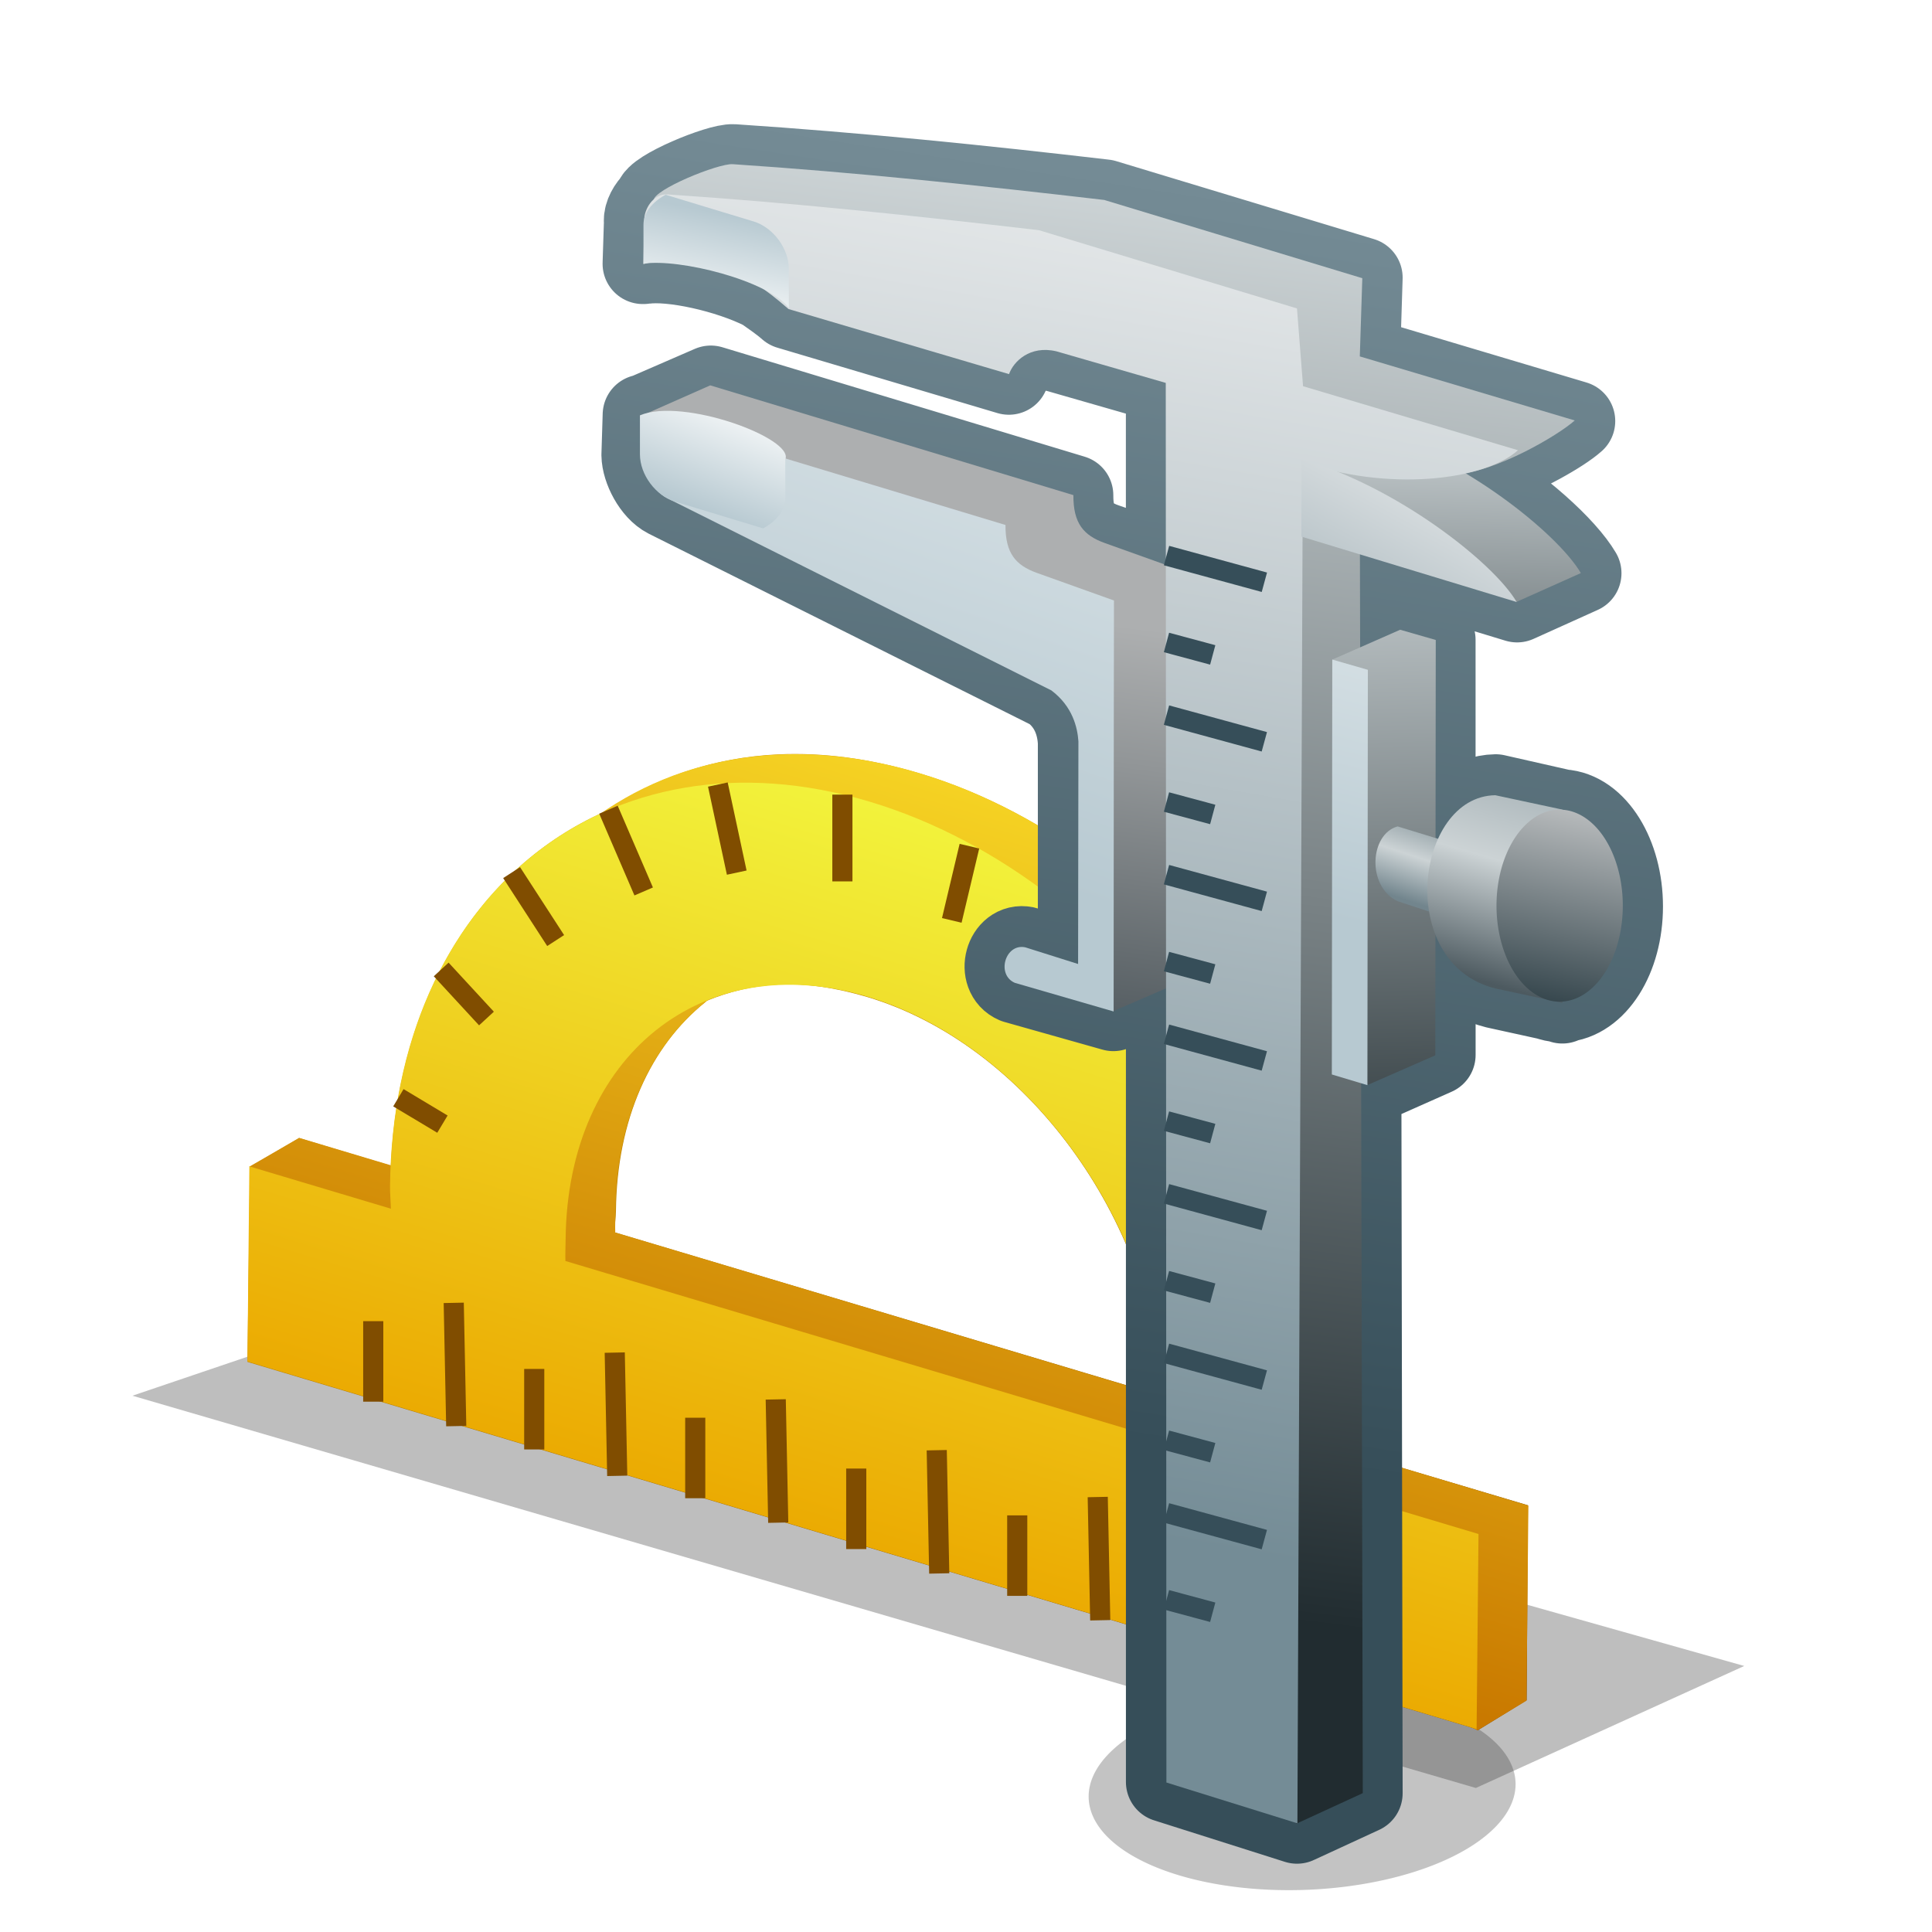<svg xmlns="http://www.w3.org/2000/svg" viewBox="0 0 48 48" xmlns:xlink="http://www.w3.org/1999/xlink">
<defs>
<filter width="1.093" x="-.046" y="-.145" height="1.29" id="filter22704">
<feGaussianBlur stdDeviation=".756"/>
</filter>
<filter width="1.268" x="-.134" y="-.267" height="1.534" id="filter21648">
<feGaussianBlur stdDeviation=".591"/>
</filter>
<linearGradient gradientTransform="matrix(-1 0 0 -1 58.829 15.611)" xlink:href="#linearGradient8998" id="linearGradient25951" y1="5.404" x1="40.624" y2="3.014" gradientUnits="userSpaceOnUse" x2="41.576"/>
<linearGradient gradientTransform="translate(1.802 .407)" xlink:href="#linearGradient15924" id="linearGradient25948" y1="22.207" x1="33.895" y2="20.125" gradientUnits="userSpaceOnUse" x2="34.58"/>
<linearGradient gradientTransform="translate(1.802 .407)" xlink:href="#linearGradient17899" id="linearGradient25944" y1="24.003" x1="35.156" y2="18.257" gradientUnits="userSpaceOnUse" x2="36.814"/>
<linearGradient gradientTransform="translate(1.044 3.98)" xlink:href="#XMLID_37_" id="linearGradient25940" y1="6.188" x1="35.651" y2="16.125" gradientUnits="userSpaceOnUse" x2="30.227"/>
<linearGradient xlink:href="#XMLID_38_" id="linearGradient24843" y1="19.562" x1="39.664" y2="25.137" gradientUnits="userSpaceOnUse" x2="38.405"/>
<linearGradient gradientTransform="translate(-27.101 3.412)" xlink:href="#linearGradient25916" id="linearGradient25978" y1="-27.904" x1="68.416" y2="32.993" gradientUnits="userSpaceOnUse" x2="59.046"/>
<linearGradient gradientTransform="translate(-23.331 2.355)" xlink:href="#linearGradient8998" id="linearGradient25954" y1="5.292" x1="41.124" y2="3.014" gradientUnits="userSpaceOnUse" x2="41.576"/>
<linearGradient gradientTransform="translate(.919 .23)" xlink:href="#XMLID_25_" id="linearGradient25975" y1="15.174" x1="26" y2="29.759" gradientUnits="userSpaceOnUse" x2="24.114"/>
<linearGradient gradientTransform="translate(.919 .23)" xlink:href="#linearGradient8998" id="linearGradient25972" y1="1.582" x1="30.44" y2="21.267" gradientUnits="userSpaceOnUse" x2="23.576"/>
<linearGradient gradientTransform="translate(1.802 .407)" xlink:href="#linearGradient8998" id="linearGradient25957" y1="9.512" x1="36.059" y2="22.77" gradientUnits="userSpaceOnUse" x2="32.712"/>
<linearGradient gradientTransform="translate(-21.706 1.605)" xlink:href="#XMLID_24_" id="linearGradient25969" y1="1.835" x1="48.192" y2="37.46" gradientUnits="userSpaceOnUse" x2="43.769"/>
<linearGradient gradientTransform="translate(-23.331 2.355)" xlink:href="#XMLID_37_" id="linearGradient25963" y1="-2.665" x1="48.192" y2="34.085" gradientUnits="userSpaceOnUse" x2="41.769"/>
<linearGradient gradientTransform="translate(1.802 .407)" xlink:href="#XMLID_24_" id="linearGradient25960" y1="11.879" x1="32.584" y2="30.175" gradientUnits="userSpaceOnUse" x2="33.026"/>
<linearGradient gradientTransform="translate(1.044 3.98)" xlink:href="#XMLID_24_" id="linearGradient25966" y1="6.062" x1="37.125" y2="17.75" gradientUnits="userSpaceOnUse" x2="36.795"/>
<linearGradient xlink:href="#XMLID_38_" id="linearGradient24839" y1="20.54" x1="36.449" y2="23.304" gradientUnits="userSpaceOnUse" x2="35.709"/>
<linearGradient gradientTransform="translate(1.237 -.707)" xlink:href="#XMLID_21_" id="linearGradient4389" y1="23.961" x1="24.046" y2="41.55" gradientUnits="userSpaceOnUse" x2="18.746"/>
<linearGradient xlink:href="#XMLID_22_" id="linearGradient4385" y1="23.961" x1="24.046" y2="41.55" x2="18.746" gradientUnits="userSpaceOnUse"/>
<linearGradient xlink:href="#linearGradient25916" id="linearGradient26955" y1="36.405" x1="31.946" y2="-24.493" x2="41.315" gradientUnits="userSpaceOnUse"/>
<linearGradient id="linearGradient8998">
<stop offset="0" stop-color="#f3f6f7"/>
<stop offset="1" stop-color="#b7c9d1"/>
</linearGradient>
<linearGradient id="linearGradient17899">
<stop offset="0" stop-color="#4d5a60"/>
<stop offset=".5" stop-color="#ccd3d5"/>
<stop offset="1" stop-color="#9ca9ae"/>
</linearGradient>
<linearGradient id="linearGradient25916">
<stop offset="0" stop-color="#364e59"/>
<stop offset="1" stop-color="#b1c7d0"/>
</linearGradient>
<linearGradient id="linearGradient15924">
<stop offset="0" stop-color="#72858d"/>
<stop offset=".5" stop-color="#ccd3d5"/>
<stop offset="1" stop-color="#85959b"/>
</linearGradient>
<linearGradient xlink:href="#XMLID_20_" id="linearGradient5377" y1="22.401" x1="15.375" y2="42.651" x2="25.938" gradientUnits="userSpaceOnUse"/>
<linearGradient id="XMLID_22_" y1="26.01" y2="80.762" x1="74.267" gradientUnits="userSpaceOnUse" x2="63.766">
<stop offset="0" stop-color="#f2f23b"/>
<stop offset="1" stop-color="#eba800"/>
</linearGradient>
<linearGradient id="XMLID_21_" y1="18.573" y2="89.323" x1="64.766" gradientUnits="userSpaceOnUse" x2="72.373">
<stop offset="0" stop-color="#f5d223"/>
<stop offset="1" stop-color="#c97900"/>
</linearGradient>
<linearGradient id="XMLID_24_" y1="74.058" y2="59.245" x1="98.331" gradientUnits="userSpaceOnUse" x2="34.635">
<stop offset="0" stop-color="#d2d9db"/>
<stop offset="1" stop-color="#212c30"/>
</linearGradient>
<linearGradient id="XMLID_20_" y1="17.362" y2="92.125" x1="62.553" gradientUnits="userSpaceOnUse" x2="70.592">
<stop offset="0" stop-color="#d19500"/>
<stop offset="1" stop-color="#804d00"/>
</linearGradient>
<linearGradient id="XMLID_37_" y1="47.64" y2="64.64" x1="75.061" gradientUnits="userSpaceOnUse" x2="44.062">
<stop offset="0" stop-color="#f5f5f5"/>
<stop offset="1" stop-color="#748c96"/>
</linearGradient>
<linearGradient id="XMLID_25_" y1="94.99" y2="82.816" x1="65.596" gradientUnits="userSpaceOnUse" x2="63.845">
<stop offset="0" stop-color="#adafb0"/>
<stop offset=".235" stop-color="#919597"/>
<stop offset=".737" stop-color="#4b5459"/>
<stop offset="1" stop-color="#243036"/>
</linearGradient>
<linearGradient id="XMLID_38_" y1="53.279" y2="59.279" x1="48.909" gradientUnits="userSpaceOnUse" x2="45.784">
<stop offset="0" stop-color="#c4c6c7"/>
<stop offset="1" stop-color="#32434a"/>
</linearGradient>
</defs>
<g fill="#2d2d2d">
<path opacity=".557" filter="url(#filter22704)" d="m11.719,28.717l34.03-.313-6.946,4.976-34.767-.011 7.683-4.652z" transform="matrix(.96 .28 0 1 -.584 .177)"/>
<path opacity=".532" filter="url(#filter21648)" d="m36.593,44.465a5.303,2.475 0 1,1 -10.607,0 5.303,2.475 0 1,1 10.607,0z" transform="matrix(1 -.029 0 1 1.061 .923)"/>
</g>
<g fill-rule="evenodd">
<g transform="translate(4.023 -2.039)">
<path fill="url(#linearGradient5377)" stroke="url(#linearGradient5377)" stroke-linejoin="round" stroke-linecap="round" stroke-width="2" d="m15.312,20.781c-1.617,.075-3.099,.592-4.344,1.438-3.032,1.359-5.085,4.533-5.281,8.781l-2.281-.688-1.219,.719-.062,4.844 30.438,9.094 .094,.031 .031,.031 1.219-.75 .031-4.844-3.469-1.031c.007-.16-.002-.399 0-.562 .07-7.224-5.154-14.649-11.656-16.594-1.219-.365-2.39-.52-3.5-.469zm0,5.719c.699-.033 1.451,.083 2.219,.312 3.933,1.176 7.107,5.532 7.312,9.906l-13.594-4.062c-.007-.162 .03-.369 .031-.531 .022-2.274 .862-4.098 2.219-5.188 .011-.009 .02-.022 .031-.031 .553-.226 1.144-.377 1.781-.406z"/>
<path fill="url(#linearGradient4389)" d="m2.17,31.026l30.516,14.002 1.216-.737 .047-4.847-3.49-1.044c.007-.16 .004-.382 .005-.545 .07-7.224-5.15-14.665-11.652-16.609-6.502-1.945-11.836,2.34-11.906,9.563-.002,.163 .018,.391 .022,.553l-3.517-1.052-1.24,.715zm9.098,1.089c.044-4.548 3.403-7.246 7.497-6.021 4.094,1.224 7.381,5.909 7.336,10.458-.002,.162 .005,.388-.005,.545l-14.833-4.436c-.007-.162 .004-.383 .005-.545z"/>
<path fill="url(#linearGradient4385)" d="m2.125,35.865l30.538,9.133 .047-4.847-3.49-1.044c.007-.16 .004-.382 .005-.545 .07-7.224-5.15-14.665-11.652-16.609-6.502-1.945-11.836,2.34-11.906,9.563-.002,.163 .018,.391 .022,.553l-3.517-1.052-.047,4.847zm7.905-3.043c.044-4.548 3.403-7.246 7.497-6.021 4.094,1.224 7.381,5.909 7.336,10.458-.002,.162 .005,.388-.005,.545l-14.833-4.436c-.007-.162 .004-.383 .005-.545z"/>
<g stroke="#804d00" stroke-width=".5">
<g fill="none">
<path d="m9.25,38.05v-2"/>
<path d="m11.312,38.706l-.062-3.062"/>
<path d="m13.25,39.262v-2"/>
<path d="m15.312,39.869l-.062-3.062"/>
<path d="m17.25,40.525v-2"/>
<path d="m19.312,41.131l-.062-3.062"/>
<path d="m21.25,41.688v-2"/>
<path d="m23.312,42.294l-.062-3.062"/>
<path d="m25.25,42.819v-2"/>
<path d="m27.312,43.525l-.062-3.062"/>
<path d="m29.25,44.05v-2"/>
</g>
<g fill="#804d00">
<path d="m5.25,36.863v-2"/>
<path d="m7.312,37.47l-.062-3.062"/>
<path d="m5.875,29.312l1.094,.656"/>
<path d="m6.938,26.125l1.125,1.219"/>
<path d="m8.688,23.719l1.094,1.688"/>
<path d="m11.094,22.156l.875,2.031"/>
<path d="m13.812,21.531l.469,2.188"/>
<path d="m16.906,21.781v2.156"/>
<path d="m20.062,23.062l-.438,1.844"/>
<path d="m23.094,25.156l-.812,1.406"/>
<path d="m25.812,28.25l-1.062,.938"/>
<path d="m27.844,31.938l-1.094,.344"/>
<path d="m29,35.812l-1.031,.094"/>
</g>
</g>
</g>
<path fill="url(#linearGradient25978)" stroke="url(#linearGradient26955)" stroke-linejoin="round" stroke-width="2" d="m18.221,4.085c-.363-.024-1.98,.643-1.969,.906-.149,.138-.257,.338-.25,.5-.005,.032 0,.059 0,.094l-.031,.969c.01-.003 .021,.003 .031,0 .679-.102 2.093,.21 2.969,.656 .203,.147 .417,.286 .625,.469l5.469,1.625c.111-.314 .53-.717 1.188-.562l2.719,.781v4.5l-1.531-.531c-.518-.188-.786-.484-.781-1.188l-9-2.719-1.656,.719h-.031l-.031,1c.005,.352 .276,.883 .625,1.062l9.562,4.781c.531,.4 .633,.942 .656,1.281v5.531l-1.312-.438c-.5-.104-.719,.706-.25,.906l2.438,.688 1.312-.562v19.719l3.25,1.031 1.625-.75-.031-17.594 .094,.031 .031-.406 .031,.375 1.688-.75v-2.969c.248,.621 .746,1.123 1.5,1.312l1.281,.281c.102,.032 .204,.062 .312,.062l.062,.031v-.031c.837-.05 1.5-1.089 1.5-2.375 0-1.286-.663-2.357-1.5-2.406l-1.656-.375c-.645,.01-1.156,.479-1.438,1.094l-.062-.031v-4.906l-.875-.25v-.031l-1,.438v-2.281l3.906,1.188 1.594-.719c-.379-.643-1.497-1.677-2.875-2.5 .043-.007 .08-.022 .125-.031 .06-.015 .13-.014 .188-.031 .032-.009 .061-.022 .094-.031 .07-.022 .122-.038 .188-.062 .856-.294 1.803-.837 2.125-1.125l-5.344-1.594 .062-1.969-6.406-1.938c-3.076-.359-6.141-.671-9.219-.875z"/>
<path fill="url(#linearGradient25975)" d="m17.645,9.574l9.023,2.727c-.005,.703 .255,1 .773,1.188l1.922,.688c-.003,3.404-.005,1.033-.008,10.211l-1.702,.736-.322-7.447-11.374-7.356 1.687-.746z"/>
<path fill="url(#linearGradient25972)" d="m15.958,10.316l9.023,2.727c-.005,.703 .255,1 .773,1.188l1.922,.688c-.003,3.404-.005,1.033-.008,10.211l-2.453-.711c-.469-.201-.242-.987 .258-.883l1.312,.414 .008-5.531c-.023-.339-.141-.866-.672-1.266l-9.555-4.781c-.349-.18-.612-.703-.617-1.055l.008-1z"/>
<path fill="url(#linearGradient25969)" d="m17.611,5.811l9.083,2.735c.111-.314 .518-.721 1.175-.567l1.482,.431 2.859,36.898 1.648-.758-.078-33.813c1.039,.365 1.457,1.11 2.426,1.042 .969-.068 2.489-.949 2.918-1.333l-5.34-1.591 .062-1.943-6.411-1.944c-3.076-.359-6.151-.684-9.229-.889-.363-.024-1.978,.636-1.967,.9l1.37,.831z"/>
<path fill="url(#linearGradient25966)" d="m32.333,11.415l1.638-.747c2.33,.657 4.717,2.573 5.305,3.57l-1.598,.715-5.344-3.539z"/>
<path fill="url(#linearGradient25963)" d="m15.986,6.561c1.451-.378 2.465,.12 3.604,1.117l5.479,1.617c.111-.314 .518-.721 1.175-.567l2.719,.785 .016,34.773 3.255,1.014 .135-33.823c2.079,.731 4.485,.477 5.345-.291l-5.34-1.591-.151-1.932-6.411-1.944c-3.076-.359-6.151-.684-9.229-.889-.363-.024-.588,.386-.577,.65l-.021,1.081z"/>
<path fill="url(#linearGradient25960)" d="m33.977,26.956l1.683-.737 .011-10.319-.884-.254-1.685,.741 .874,10.569z"/>
<path fill="url(#linearGradient25957)" d="m33.089,26.695l.884,.265 .011-10.319-.884-.254-.011,10.308z"/>
<path fill="url(#linearGradient25954)" d="m19.598,7.647v-.969c0-.504-.39-1.029-.875-1.176l-2.185-.663c0,0-.551,.265-.551,.743v.969c.891-.135 3.095,.418 3.611,1.096z"/>
<path fill="url(#linearGradient25951)" d="m15.899,10.319v.969c0,.504 .39,1.029 .875,1.176l2.185,.663c0,0 .551-.265 .551-.743v-.969c.233-.52-2.54-1.548-3.611-1.096z"/>
<path fill="url(#linearGradient25948)" d="m34.724,20.532c-.696,.189-.773,1.494 0,1.859l2.719,.891-.016-1.922"/>
</g>
<path fill="url(#linearGradient24839)" d="m36.637,21.964a.58,.978 0 1,1 -1.16,0 .58,.978 0 1,1 1.16,0z" transform="matrix(1 0 0 .977 .046 .494)"/>
<path fill="url(#linearGradient25944)" d="m37.15,19.757l1.668,.357v4.801l-1.668-.357c-2.497-.628-1.989-4.769 0-4.801z"/>
<path fill="url(#linearGradient24843)" d="m40.438,22.478a1.569,2.519 0 1,1 -3.138,0 1.569,2.519 0 1,1 3.138,0z" transform="matrix(1 0 0 .947 -.12 1.214)"/>
<g fill-rule="evenodd">
<path fill="url(#linearGradient25940)" d="m32.333,13.332v-1.923c2.33,.657 4.761,2.551 5.349,3.548l-5.349-1.625z"/>
<g fill="none" stroke="#364e59" stroke-width=".5">
<path d="m28.982,13.803l2.431,.663"/>
<g transform="translate(-27.101 3.412)">
<path d="m56.082,12.55l1.149,.309"/>
<path d="m56.082,14.355l2.431,.663"/>
<path d="m56.082,16.514l1.149,.309"/>
<path d="m56.082,18.319l2.431,.663"/>
<path d="m56.082,20.478l1.149,.309"/>
<path d="m56.082,22.284l2.431,.663"/>
<path d="m56.082,24.442l1.149,.309"/>
<path d="m56.082,26.248l2.431,.663"/>
<path d="m56.082,28.407l1.149,.309"/>
<path d="m56.082,30.212l2.431,.663"/>
<path d="m56.082,32.371l1.149,.309"/>
<path d="m56.082,34.176l2.431,.663"/>
<path d="m56.082,36.335l1.149,.309"/>
</g>
</g>
</g>
</svg>
